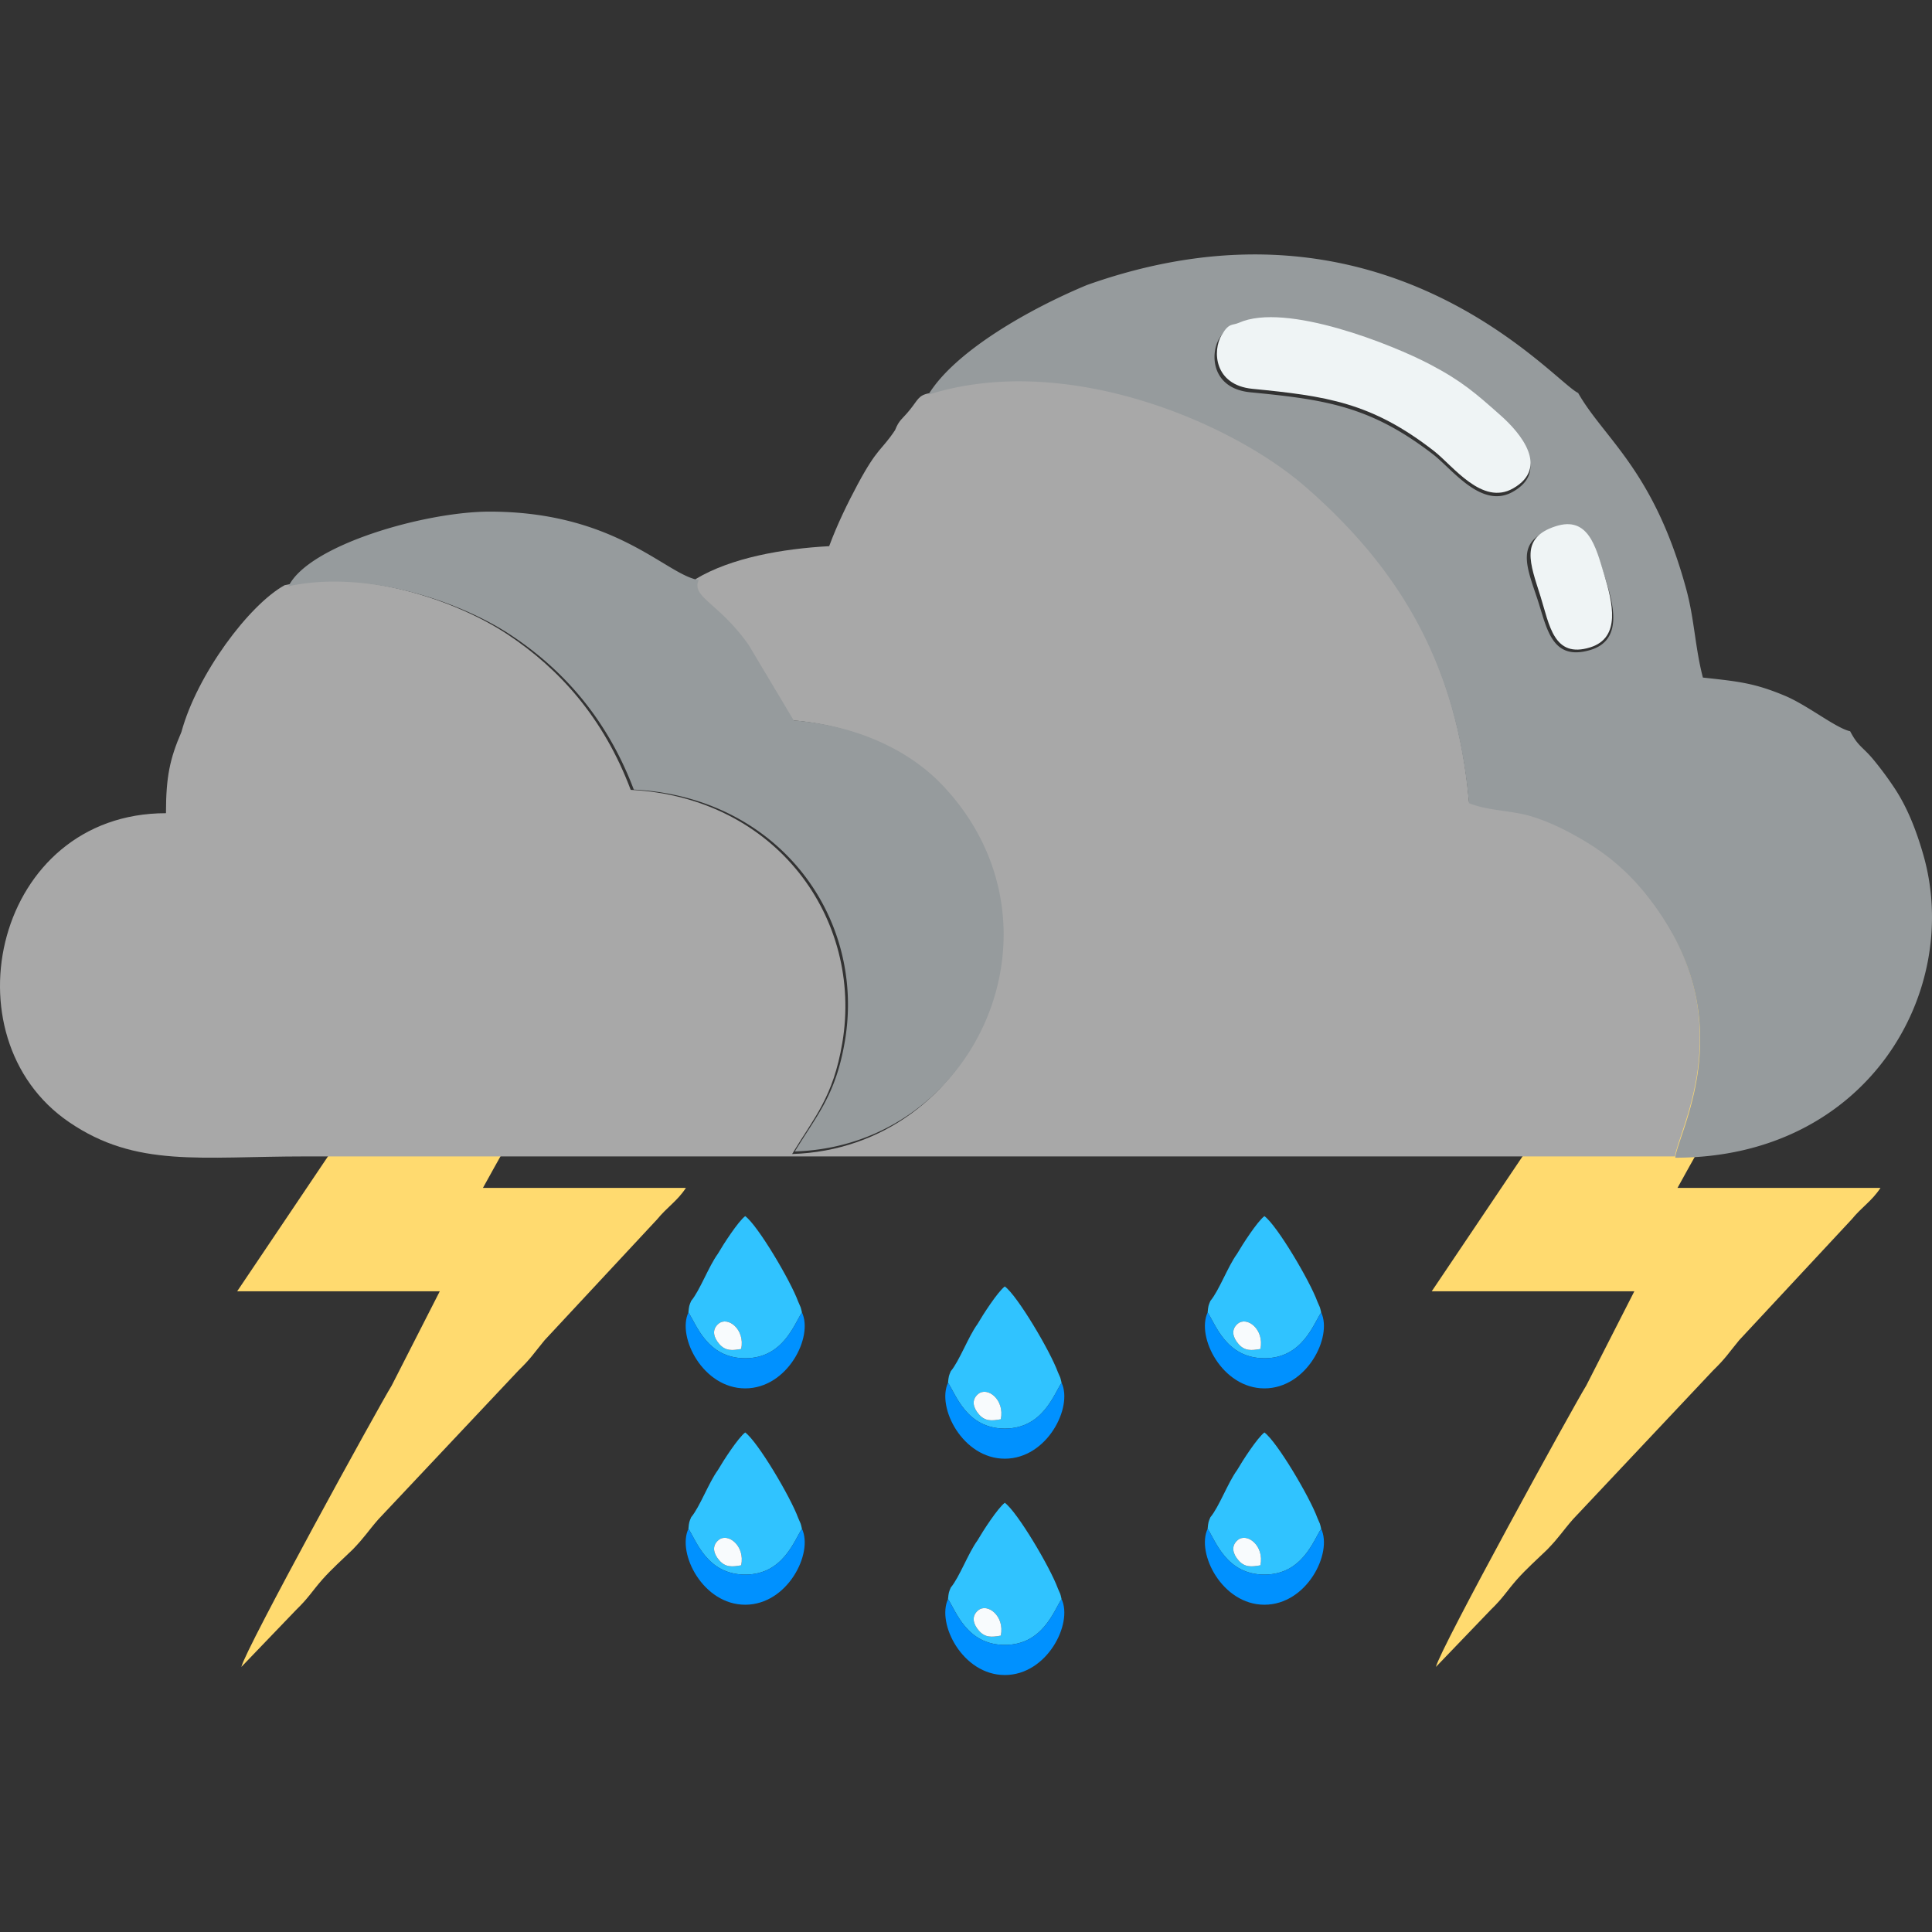<svg width="448" height="448" fill="none" xmlns="http://www.w3.org/2000/svg"><rect width="100%" height="100%" fill="#333333" stroke="none"/><path fill-rule="evenodd" clip-rule="evenodd" d="M149.5 209l-36 3.5L55 299.426h46.978l-11.152 21.865c-2.985 4.829-33.894 61.027-34.86 65.242l12.732-13.259c2.898-2.81 3.6-4.215 6.06-7.025 2.194-2.459 4.565-4.566 7.024-6.937 2.81-2.898 3.512-4.215 5.97-7.025l32.49-34.509c2.986-2.897 3.513-3.951 6.059-7.024l26.079-28.011c2.371-2.898 4.654-4.215 6.674-7.289h-47.066C115.676 268.605 149.5 209 149.5 209zM426.5 209l-36 3.5-58.5 86.926h46.978l-11.152 21.865c-2.985 4.829-33.894 61.027-34.86 65.242l12.732-13.259c2.898-2.81 3.6-4.215 6.059-7.025 2.195-2.459 4.566-4.566 7.025-6.937 2.81-2.898 3.512-4.215 5.971-7.025l32.489-34.509c2.986-2.897 3.513-3.951 6.059-7.024l26.079-28.011c2.371-2.898 4.654-4.215 6.674-7.289h-47.066C392.676 268.605 426.5 209 426.5 209z" fill="#FFDA6F"/><path fill-rule="evenodd" clip-rule="evenodd" d="M215.47 91.19c-2.541.458-2.592 1.526-4.548 3.915-1.779 2.186-2.389 2.186-3.38 4.652-3.176 4.779-3.989 3.864-8.69 12.608-2.364 4.422-4.701 9.226-6.582 14.285-10.85.584-22.742 2.694-30.924 7.6-1.805 3.991 4.65 5.262 11.587 15.124l10.494 17.641c15.221 1.194 27.113 7.295 34.406 14.946 31.001 32.535 8.31 84.313-34.151 85.635 5.183-8.592 9.503-13.116 11.638-25.775 4.828-28.672-15.221-56.912-49.068-58.666-6.251-16.598-16.466-28.036-28.587-36.069-11.74-7.803-33.466-15.327-51.66-11.387-8.233 4.524-20.303 20.665-23.936 34.035-2.694 6.228-3.583 10.447-3.583 18.835-39.59 0-51.355 51.981-22.438 71.655 15.551 10.6 30.315 7.931 54.887 7.931h317.479c.585-5.643 14.662-29.613-3.43-56.531-4.726-6.99-9.986-12.404-17.66-16.979-3.685-2.186-7.776-4.296-12.172-5.643-4.675-1.424-10.037-1.271-14.509-3.076-2.796-31.799-15.73-54.065-37.811-73.333-17.356-15.175-55.827-31.443-87.362-21.402z" fill="#A8A8A8"/><path fill-rule="evenodd" clip-rule="evenodd" d="M360.166 122.654c8.067-2.49 9.899 4.727 11.96 11.106 2.112 6.582 4.224 14.74-3.41 16.977-9.008 2.643-10.026-5.236-12.24-11.894-2.494-7.497-5.191-13.47 3.69-16.189zm-12.265-25.516c4.682 4.118 11.4 12.098 2.901 16.901-7.227 4.091-13.996-5.185-18.449-8.641-14.632-11.31-25.218-12.758-42.445-14.435-8.957-.89-9.339-8.819-7.201-12.428 1.781-2.973 2.468-2.185 4.046-2.871 10.967-4.88 36.108 5.159 44.684 9.657 7.456 3.888 10.662 6.71 16.464 11.817zm-95.832-31.056c-13.283 5.515-30.663 15.35-36.796 25.44 31.58-10.039 70.106 6.226 87.486 21.399 22.113 19.263 35.065 41.526 37.864 73.319 4.479 1.805 9.848 1.652 14.53 3.075 4.402 1.347 8.499 3.457 12.189 5.642 7.685 4.575 12.952 9.988 17.685 16.977 18.118 26.913 4.021 50.879 3.436 56.521 44.633 0 66.619-38.63 57.509-70.296-1.629-5.667-3.715-10.953-6.642-15.375a79.122 79.122 0 0 0-4.886-6.608c-2.468-2.999-3.562-3.024-5.42-6.607-3.41-.763-9.924-6.1-15.319-8.311-6.972-2.897-10.687-3.253-18.83-4.142-1.807-6.913-1.959-13.419-3.817-20.332-7.481-27.726-19.11-35.071-25.116-45.669-5.649-2.541-44.658-49.608-113.873-25.032zM66.908 135.938c18.152-3.915 39.827 3.562 51.539 11.316 12.093 7.981 22.284 19.347 28.52 35.84 33.768 1.743 53.77 29.804 48.953 58.295-2.129 12.578-6.439 17.074-11.61 25.611 42.361-1.313 65-52.763 34.072-85.093-7.276-7.602-19.14-13.664-34.326-14.851l-10.47-17.529c-6.921-9.8-13.36-11.063-11.56-15.028-7.58-1.162-18.988-15.812-48.421-15.862-14.83-.025-41.956 7.653-46.697 17.301z" fill="#969B9D"/><path fill-rule="evenodd" clip-rule="evenodd" d="M287.272 74.853c-1.566.686-2.248-.102-4.017 2.873-2.122 3.611-1.743 11.545 7.15 12.435 17.105 1.678 27.616 3.127 42.144 14.443 4.421 3.458 11.142 12.74 18.317 8.646 8.439-4.806 1.769-12.791-2.88-16.91-5.761-5.111-8.944-7.934-16.347-11.824-8.515-4.501-33.477-14.545-44.367-9.663zM360.68 122.05c-8.378 2.717-5.833 8.685-3.481 16.177 2.089 6.654 3.049 14.527 11.547 11.886 7.201-2.235 5.209-10.387 3.216-16.965-1.944-6.374-3.672-13.587-11.282-11.098z" fill="#EFF4F5"/><path fill-rule="evenodd" clip-rule="evenodd" d="M226.977 327.947c-1.201-1.375-1.879-3.253-.175-4.686 2.149-1.82 6.215 1.278 5.267 5.847-2.072.368-3.64.523-5.092-1.161zm-.33-20.892c-2.11 2.885-4.182 8.539-6.176 10.901-.445 1.065-.503 1.162-.639 2.691 1.82 2.653 4.279 10.611 13.166 10.611 8.848.019 11.424-8.094 13.166-10.611-.368-1.549-.174-.871-.871-2.497-1.762-4.841-9.371-17.697-12.295-19.846-1.646 1.239-5.073 6.544-6.351 8.751z" fill="#30C3FF"/><path fill-rule="evenodd" clip-rule="evenodd" d="M246.165 320.647c-1.743 2.518-4.318 10.63-13.166 10.611-8.887 0-11.346-7.958-13.166-10.611-2.672 5.673 3.369 17.6 13.166 17.6 9.836 0 15.838-11.965 13.166-17.6z" fill="#0091FF"/><path fill-rule="evenodd" clip-rule="evenodd" d="M232.07 329.108c.949-4.569-3.117-7.667-5.266-5.847-1.704 1.433-1.026 3.311.174 4.685 1.452 1.685 3.021 1.53 5.092 1.162z" fill="#F8FBFD"/><path fill-rule="evenodd" clip-rule="evenodd" d="M226.977 378.113c-1.201-1.375-1.879-3.253-.175-4.686 2.149-1.82 6.215 1.278 5.267 5.847-2.072.368-3.64.523-5.092-1.161zm-.33-20.892c-2.11 2.885-4.182 8.539-6.176 10.901-.445 1.065-.503 1.162-.639 2.691 1.82 2.653 4.279 10.611 13.166 10.611 8.848.019 11.424-8.094 13.166-10.611-.368-1.549-.174-.871-.871-2.497-1.762-4.841-9.371-17.697-12.295-19.846-1.646 1.239-5.073 6.544-6.351 8.751z" fill="#30C3FF"/><path fill-rule="evenodd" clip-rule="evenodd" d="M246.165 370.813c-1.743 2.518-4.318 10.63-13.166 10.611-8.887 0-11.346-7.958-13.166-10.611-2.672 5.674 3.369 17.6 13.166 17.6 9.836 0 15.838-11.965 13.166-17.6z" fill="#0091FF"/><path fill-rule="evenodd" clip-rule="evenodd" d="M232.07 379.274c.949-4.569-3.117-7.667-5.266-5.847-1.704 1.433-1.026 3.311.174 4.685 1.452 1.685 3.021 1.53 5.092 1.162z" fill="#F8FBFD"/><path fill-rule="evenodd" clip-rule="evenodd" d="M166.777 311.643c-1.2-1.375-1.878-3.253-.174-4.686 2.149-1.82 6.215 1.278 5.267 5.848-2.072.368-3.641.523-5.093-1.162zm-.329-20.891c-2.11 2.884-4.182 8.538-6.176 10.9-.446 1.065-.504 1.162-.639 2.692 1.82 2.652 4.279 10.61 13.166 10.61 8.848.019 11.423-8.093 13.166-10.61-.368-1.549-.174-.872-.871-2.498-1.762-4.841-9.371-17.697-12.295-19.846-1.646 1.239-5.073 6.544-6.351 8.752z" fill="#30C3FF"/><path fill-rule="evenodd" clip-rule="evenodd" d="M185.966 304.344c-1.743 2.517-4.318 10.629-13.166 10.61-8.887 0-11.346-7.958-13.166-10.61-2.672 5.673 3.369 17.6 13.166 17.6 9.836 0 15.838-11.966 13.166-17.6z" fill="#0091FF"/><path fill-rule="evenodd" clip-rule="evenodd" d="M171.871 312.804c.949-4.569-3.117-7.667-5.266-5.847-1.704 1.433-1.026 3.311.174 4.686 1.452 1.684 3.021 1.529 5.092 1.161z" fill="#F8FBFD"/><path fill-rule="evenodd" clip-rule="evenodd" d="M166.777 361.809c-1.2-1.375-1.878-3.253-.174-4.686 2.149-1.82 6.215 1.278 5.267 5.848-2.072.368-3.641.523-5.093-1.162zm-.329-20.891c-2.11 2.885-4.182 8.538-6.176 10.9-.446 1.065-.504 1.162-.639 2.692 1.82 2.652 4.279 10.61 13.166 10.61 8.848.019 11.423-8.093 13.166-10.61-.368-1.549-.174-.872-.871-2.498-1.762-4.841-9.371-17.697-12.295-19.846-1.646 1.239-5.073 6.544-6.351 8.752z" fill="#30C3FF"/><path fill-rule="evenodd" clip-rule="evenodd" d="M185.966 354.51c-1.743 2.517-4.318 10.629-13.166 10.61-8.887 0-11.346-7.958-13.166-10.61-2.672 5.673 3.369 17.6 13.166 17.6 9.836 0 15.838-11.966 13.166-17.6z" fill="#0091FF"/><path fill-rule="evenodd" clip-rule="evenodd" d="M171.871 362.97c.949-4.569-3.117-7.667-5.266-5.847-1.704 1.433-1.026 3.311.174 4.686 1.452 1.684 3.021 1.529 5.092 1.161z" fill="#F8FBFD"/><path fill-rule="evenodd" clip-rule="evenodd" d="M287.176 311.643c-1.201-1.375-1.878-3.253-.174-4.686 2.149-1.82 6.215 1.278 5.266 5.848-2.072.368-3.64.523-5.092-1.162zm-.329-20.891c-2.111 2.884-4.183 8.538-6.177 10.9-.445 1.065-.503 1.162-.639 2.692 1.82 2.652 4.279 10.61 13.166 10.61 8.849.019 11.424-8.093 13.166-10.61-.367-1.549-.174-.872-.871-2.498-1.762-4.841-9.371-17.697-12.295-19.846-1.645 1.239-5.072 6.544-6.35 8.752z" fill="#30C3FF"/><path fill-rule="evenodd" clip-rule="evenodd" d="M306.364 304.344c-1.742 2.517-4.317 10.629-13.166 10.61-8.887 0-11.346-7.958-13.166-10.61-2.672 5.673 3.369 17.6 13.166 17.6 9.836 0 15.838-11.966 13.166-17.6z" fill="#0091FF"/><path fill-rule="evenodd" clip-rule="evenodd" d="M292.27 312.804c.948-4.569-3.118-7.667-5.267-5.847-1.704 1.433-1.026 3.311.174 4.686 1.453 1.684 3.021 1.529 5.093 1.161z" fill="#F8FBFD"/><path fill-rule="evenodd" clip-rule="evenodd" d="M287.176 361.809c-1.201-1.375-1.878-3.253-.174-4.686 2.149-1.82 6.215 1.278 5.266 5.848-2.072.368-3.64.523-5.092-1.162zm-.329-20.891c-2.111 2.885-4.183 8.538-6.177 10.9-.445 1.065-.503 1.162-.639 2.692 1.82 2.652 4.279 10.61 13.166 10.61 8.849.019 11.424-8.093 13.166-10.61-.367-1.549-.174-.872-.871-2.498-1.762-4.841-9.371-17.697-12.295-19.846-1.645 1.239-5.072 6.544-6.35 8.752z" fill="#30C3FF"/><path fill-rule="evenodd" clip-rule="evenodd" d="M306.364 354.51c-1.742 2.517-4.317 10.629-13.166 10.61-8.887 0-11.346-7.958-13.166-10.61-2.672 5.673 3.369 17.6 13.166 17.6 9.836 0 15.838-11.966 13.166-17.6z" fill="#0091FF"/><path fill-rule="evenodd" clip-rule="evenodd" d="M292.27 362.97c.948-4.569-3.118-7.667-5.267-5.847-1.704 1.433-1.026 3.311.174 4.686 1.453 1.684 3.021 1.529 5.093 1.161z" fill="#F8FBFD"/></svg>
